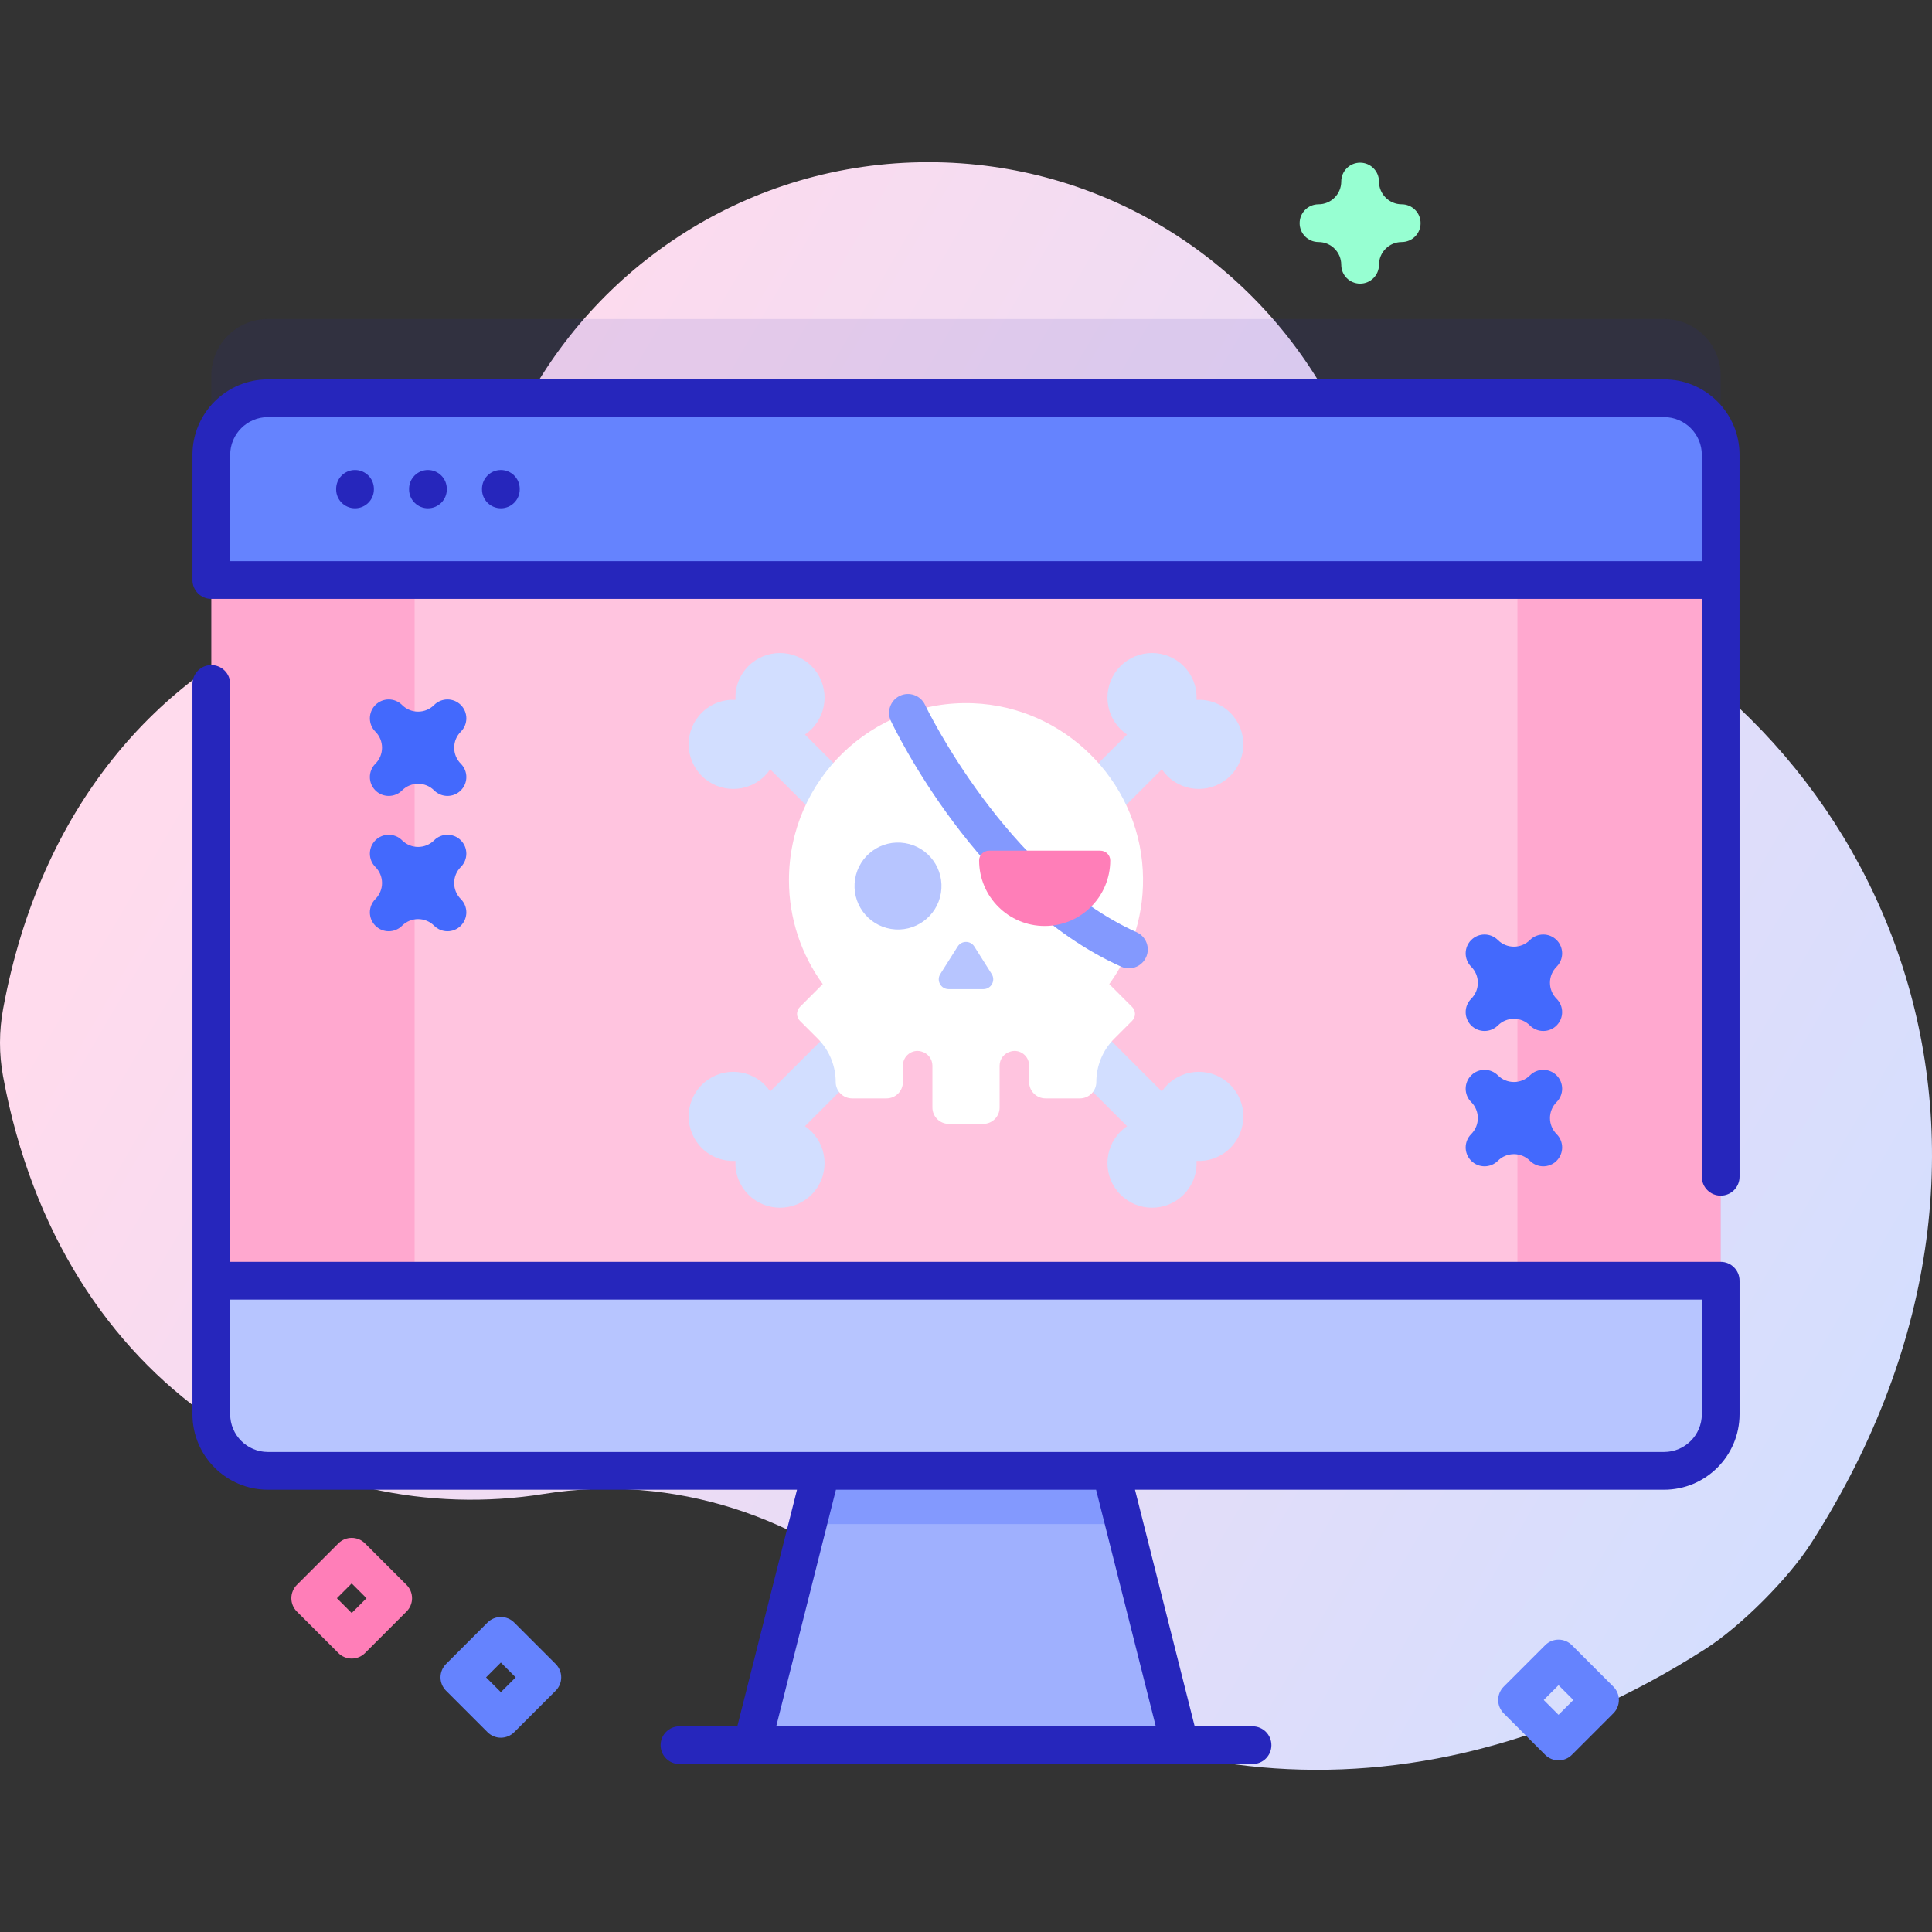 <svg id="Capa_1" enable-background="new 0 0 512 512" height="512" viewBox="0 0 512 512" width="512" xmlns="http://www.w3.org/2000/svg" xmlns:xlink="http://www.w3.org/1999/xlink"><rect x="0" y="0" width="512" height="512" fill="#333333" stroke="none"/><linearGradient id="SVGID_1_" gradientUnits="userSpaceOnUse" x1="53.345" x2="510.706" y1="143.154" y2="409.948"><stop offset=".049" stop-color="#ffdbed"/><stop offset=".999" stop-color="#d2deff"/></linearGradient><g><path d="m408.229 154.262c-23.697-9.236-43.717-26.089-55.961-48.381-20.59-37.487-60.43-62.898-106.221-62.898-47.53 0-88.646 27.377-108.477 67.219-12.146 24.401-32.814 43.56-58.09 53.761-37.349 15.074-68.703 49.524-78.653 103.382-1.092 5.91-1.108 11.986-.016 17.896 15.448 83.572 82.399 120.435 143.334 110.66 34.126-5.474 68.672 5.909 93.967 29.462 51.434 47.892 133.884 62.907 213.923 11.57 9.377-6.014 21.957-18.634 27.966-28.015 68.966-107.67 17.879-219.714-71.772-254.656z" fill="url(#SVGID_1_)"/><path d="m456.001 99.539v254.25c0 8.28-6.72 15-15 15h-370c-8.28 0-15-6.72-15-15v-254.25c0-8.28 6.72-15 15-15h370c8.28 0 15 6.719 15 15z" fill="#2626bc" opacity=".1"/><path d="m312.711 462.495h-113.421l22.682-89.904h68.057z" fill="#9fb0fe"/><path d="m297.929 403.893h-83.857l7.9-31.302h68.057z" fill="#8399fe"/><path d="m456.001 120.542v254.25c0 8.28-6.72 15-15 15h-370c-8.28 0-15-6.72-15-15v-254.25c0-8.28 6.72-15 15-15h370c8.28 0 15 6.72 15 15z" fill="#ffa8cf"/><path d="m109.871 153.713h292.26v185.686h-292.26z" fill="#ffc4df"/><path d="m456.001 153.713v-33.171c0-8.284-6.716-15-15-15h-370c-8.284 0-15 6.716-15 15v33.171z" fill="#6583fe"/><path d="m56.001 339.399v35.39c0 8.284 6.716 15 15 15h370c8.284 0 15-6.716 15-15v-35.39z" fill="#b7c5ff"/><g fill="#2626bc"><path d="m94.083 124.555c-2.761 0-5 2.238-5 5v.146c0 2.762 2.239 5 5 5s5-2.238 5-5v-.146c0-2.762-2.239-5-5-5z"/><path d="m113.408 124.555c-2.761 0-5 2.238-5 5v.146c0 2.762 2.239 5 5 5s5-2.238 5-5v-.146c0-2.762-2.239-5-5-5z"/><path d="m132.732 124.555c-2.761 0-5 2.238-5 5v.146c0 2.762 2.239 5 5 5s5-2.238 5-5v-.146c0-2.762-2.238-5-5-5z"/><path d="m441.001 100.541h-370c-11.028 0-20 8.972-20 20v33.172c0 2.762 2.239 5 5 5h395v153.146c0 2.762 2.239 5 5 5s5-2.238 5-5v-191.318c0-11.028-8.972-20-20-20zm10 48.172h-390v-28.172c0-5.514 4.486-10 10-10h370c5.514 0 10 4.486 10 10z"/><path d="m456.001 334.399h-395v-153.146c0-2.762-2.239-5-5-5s-5 2.238-5 5v193.536c0 11.028 8.972 20 20 20h140.214l-15.819 62.701h-15.329c-2.761 0-5 2.238-5 5s2.239 5 5 5h151.868c2.761 0 5-2.238 5-5s-2.239-5-5-5h-15.331l-15.819-62.701h140.216c11.028 0 20-8.972 20-20v-35.39c0-2.761-2.239-5-5-5zm-149.71 123.091h-100.582l15.819-62.701h68.945zm144.71-82.701c0 5.514-4.486 10-10 10h-370c-5.514 0-10-4.486-10-10v-30.39h390z"/></g><g fill="#4369fd"><path d="m408.983 309.083c-1.28 0-2.56-.488-3.536-1.465-1.135-1.135-2.643-1.759-4.247-1.759s-3.112.624-4.247 1.759c-1.952 1.953-5.119 1.952-7.071.001-.977-.977-1.465-2.256-1.465-3.536 0-1.279.488-2.559 1.464-3.535 2.342-2.343 2.342-6.153 0-8.496-.977-.977-1.464-2.256-1.464-3.535 0-1.28.488-2.56 1.465-3.536 1.953-1.951 5.12-1.951 7.071.001 1.135 1.135 2.643 1.759 4.247 1.759s3.112-.624 4.247-1.759c1.952-1.953 5.119-1.952 7.071-.001.977.977 1.465 2.256 1.465 3.536 0 1.279-.488 2.559-1.464 3.535-2.342 2.343-2.342 6.153 0 8.496.977.977 1.464 2.256 1.464 3.535 0 1.28-.488 2.56-1.465 3.536-.976.976-2.256 1.464-3.535 1.464z"/><path d="m408.983 273.22c-1.28 0-2.56-.488-3.536-1.465-1.135-1.135-2.643-1.76-4.247-1.76s-3.112.625-4.247 1.76c-1.952 1.953-5.119 1.952-7.071.001-.977-.977-1.465-2.256-1.465-3.536 0-1.279.488-2.559 1.464-3.535 1.135-1.135 1.759-2.644 1.759-4.248s-.625-3.112-1.759-4.246c-.977-.977-1.465-2.256-1.465-3.536 0-1.279.488-2.559 1.464-3.535 1.952-1.953 5.119-1.952 7.071-.001 2.343 2.342 6.152 2.342 8.495 0 1.953-1.951 5.12-1.951 7.071.001.977.977 1.464 2.256 1.464 3.535 0 1.28-.488 2.56-1.465 3.536-1.134 1.134-1.759 2.642-1.759 4.246s.625 3.113 1.759 4.248c.977.977 1.464 2.256 1.464 3.535 0 1.28-.488 2.56-1.465 3.536-.973.975-2.253 1.464-3.532 1.464z"/><path d="m118.584 246.792c-1.28 0-2.559-.488-3.535-1.464-2.343-2.342-6.152-2.342-8.495 0-1.952 1.952-5.118 1.952-7.071-.001-.977-.977-1.464-2.256-1.464-3.535 0-1.28.488-2.56 1.465-3.536 1.134-1.134 1.759-2.643 1.759-4.246 0-1.604-.625-3.113-1.759-4.247-.977-.977-1.465-2.256-1.465-3.536 0-1.279.488-2.559 1.464-3.535 1.952-1.953 5.119-1.952 7.071-.001 2.343 2.342 6.152 2.342 8.495 0 1.953-1.951 5.119-1.951 7.071.001.977.977 1.464 2.256 1.464 3.535 0 1.28-.488 2.56-1.465 3.536-1.134 1.134-1.759 2.643-1.759 4.247s.625 3.112 1.759 4.246c.977.977 1.465 2.256 1.465 3.536 0 1.279-.488 2.559-1.464 3.535-.976.977-2.256 1.465-3.536 1.465z"/><path d="m118.584 210.929c-1.28 0-2.559-.488-3.535-1.464-2.343-2.342-6.152-2.342-8.495 0-1.952 1.952-5.118 1.952-7.071-.001-.977-.977-1.464-2.256-1.464-3.535 0-1.28.488-2.56 1.465-3.536 1.134-1.134 1.759-2.642 1.759-4.246s-.625-3.113-1.759-4.248c-.977-.977-1.464-2.256-1.464-3.535 0-1.28.488-2.56 1.465-3.536 1.953-1.951 5.119-1.951 7.071.001 1.135 1.135 2.643 1.759 4.247 1.759s3.112-.624 4.247-1.759c1.952-1.953 5.119-1.952 7.071-.001.977.977 1.465 2.256 1.465 3.536 0 1.279-.488 2.559-1.464 3.535-1.135 1.135-1.759 2.644-1.759 4.248s.625 3.112 1.759 4.246c.977.977 1.465 2.256 1.465 3.536 0 1.279-.488 2.559-1.464 3.535-.979.976-2.259 1.465-3.539 1.465z"/></g><path d="m132.732 460.512c-1.326 0-2.598-.526-3.536-1.465l-10.995-10.995c-.938-.938-1.464-2.209-1.464-3.535s.527-2.598 1.464-3.535l10.995-10.994c1.953-1.953 5.119-1.952 7.071-.001l10.995 10.994c.938.938 1.465 2.21 1.465 3.536s-.527 2.598-1.464 3.535l-10.995 10.995c-.938.938-2.209 1.465-3.536 1.465zm-3.923-15.995 3.923 3.924 3.924-3.924-3.924-3.923z" fill="#6583fe"/><path d="m93.205 439.538c-1.326 0-2.598-.526-3.536-1.465l-10.995-10.995c-.938-.938-1.464-2.209-1.464-3.535s.527-2.598 1.464-3.535l10.995-10.994c1.953-1.953 5.119-1.952 7.071-.001l10.995 10.994c.938.938 1.465 2.21 1.465 3.536s-.527 2.598-1.464 3.535l-10.995 10.995c-.938.939-2.21 1.465-3.536 1.465zm-3.923-15.995 3.923 3.924 3.924-3.924-3.924-3.923z" fill="#ff7eb8"/><path d="m413.027 466.512c-1.28 0-2.559-.488-3.536-1.465l-10.995-10.995c-.938-.938-1.464-2.209-1.464-3.535s.527-2.598 1.465-3.536l10.995-10.994c1.952-1.951 5.118-1.951 7.07 0l10.995 10.994c.938.938 1.465 2.21 1.465 3.536s-.527 2.598-1.464 3.535l-10.995 10.995c-.977.976-2.256 1.465-3.536 1.465zm-3.923-15.995 3.924 3.924 3.924-3.924-3.924-3.924z" fill="#6583fe"/><path d="m309.324 287.503c-.541.541-1.012 1.124-1.426 1.734l-42.681-42.681 42.681-42.681c.414.61.886 1.193 1.427 1.734 4.616 4.616 12.1 4.616 16.716 0s4.616-12.1 0-16.716c-2.457-2.457-5.725-3.592-8.942-3.434.158-3.217-.977-6.485-3.434-8.941-4.616-4.616-12.1-4.616-16.716 0s-4.616 12.1 0 16.716c.541.541 1.124 1.012 1.734 1.426l-42.682 42.681-42.681-42.681c.61-.414 1.194-.886 1.734-1.426 4.616-4.616 4.616-12.1 0-16.716s-12.1-4.616-16.715 0c-2.457 2.457-3.592 5.725-3.434 8.941-3.217-.158-6.485.977-8.942 3.434-4.616 4.616-4.616 12.1 0 16.716s12.1 4.616 16.715 0c.541-.541 1.012-1.124 1.427-1.734l42.681 42.681-42.681 42.681c-.414-.61-.886-1.194-1.426-1.734-4.616-4.616-12.1-4.616-16.715 0-4.616 4.616-4.616 12.1 0 16.715 2.457 2.457 5.725 3.592 8.942 3.434-.158 3.217.977 6.485 3.434 8.942 4.616 4.616 12.1 4.616 16.715 0 4.616-4.616 4.616-12.1 0-16.715-.541-.541-1.124-1.012-1.734-1.427l42.68-42.681 42.681 42.681c-.61.414-1.194.886-1.734 1.427-4.616 4.616-4.616 12.1 0 16.715 4.616 4.616 12.1 4.616 16.716 0 2.457-2.457 3.592-5.725 3.434-8.942 3.217.158 6.485-.977 8.942-3.434 4.616-4.616 4.616-12.1 0-16.715-4.617-4.616-12.101-4.616-16.716 0z" fill="#d2deff"/><path d="m293.967 260.794c6.101-8.392 9.501-18.874 8.879-30.18-1.318-23.992-20.967-43.312-44.977-44.243-26.763-1.039-48.786 20.35-48.786 46.881 0 10.296 3.329 19.806 8.952 27.542l-6.049 6.049c-1.018 1.018-1.018 2.668 0 3.686l4.724 4.724c3.046 3.046 4.758 7.178 4.758 11.486 0 2.399 1.945 4.344 4.344 4.344h9.122c2.399 0 4.344-1.945 4.344-4.344v-4.356c0-2.514 2.367-4.391 4.799-3.754.026.007.053.014.079.021 1.722.448 2.941 1.974 2.941 3.753v11.092c0 2.399 1.945 4.344 4.344 4.344h9.122c2.399 0 4.344-1.945 4.344-4.344v-11.092c0-1.779 1.22-3.305 2.941-3.753.026-.007.053-.014.079-.021 2.432-.638 4.799 1.24 4.799 3.754v4.356c0 2.399 1.945 4.344 4.344 4.344h9.122c2.399 0 4.344-1.945 4.344-4.344 0-4.308 1.711-8.44 4.758-11.486l4.724-4.724c1.018-1.018 1.018-2.668 0-3.686z" fill="#fff"/><ellipse cx="238.046" cy="234.831" fill="#b7c5ff" rx="11.523" ry="11.523" transform="matrix(.16 -.987 .987 .16 -31.884 432.187)"/><path d="m299.17 256.617c-.685 0-1.381-.142-2.046-.44-38.002-17.078-60.108-63.169-61.031-65.123-1.179-2.497-.11-5.478 2.387-6.656 2.494-1.178 5.476-.112 6.655 2.384.211.446 21.493 44.727 56.088 60.274 2.519 1.132 3.643 4.092 2.511 6.61-.833 1.853-2.656 2.951-4.564 2.951z" fill="#8399fe"/><path d="m262.119 225.436c-1.428 0-2.64 1.133-2.643 2.561v.026c0 9.596 7.779 17.375 17.375 17.375s17.375-7.779 17.375-17.375c0-.009 0-.018 0-.026-.003-1.428-1.215-2.561-2.643-2.561z" fill="#ff7eb8"/><path d="m253.797 250.832-4.61 7.294c-1.097 1.735.15 3.999 2.203 3.999h9.219c2.053 0 3.3-2.263 2.203-3.999l-4.61-7.294c-1.021-1.619-3.382-1.619-4.405 0z" fill="#b7c5ff"/><path d="m360.446 75.169c-2.761 0-5-2.238-5-5 0-3.323-2.704-6.027-6.028-6.027-2.761 0-5-2.238-5-5s2.239-5 5-5c3.324 0 6.028-2.704 6.028-6.027 0-2.762 2.239-5 5-5s5 2.238 5 5c0 3.323 2.704 6.027 6.027 6.027 2.761 0 5 2.238 5 5s-2.239 5-5 5c-3.323 0-6.027 2.704-6.027 6.027 0 2.762-2.238 5-5 5z" fill="#97ffd2"/></g></svg>